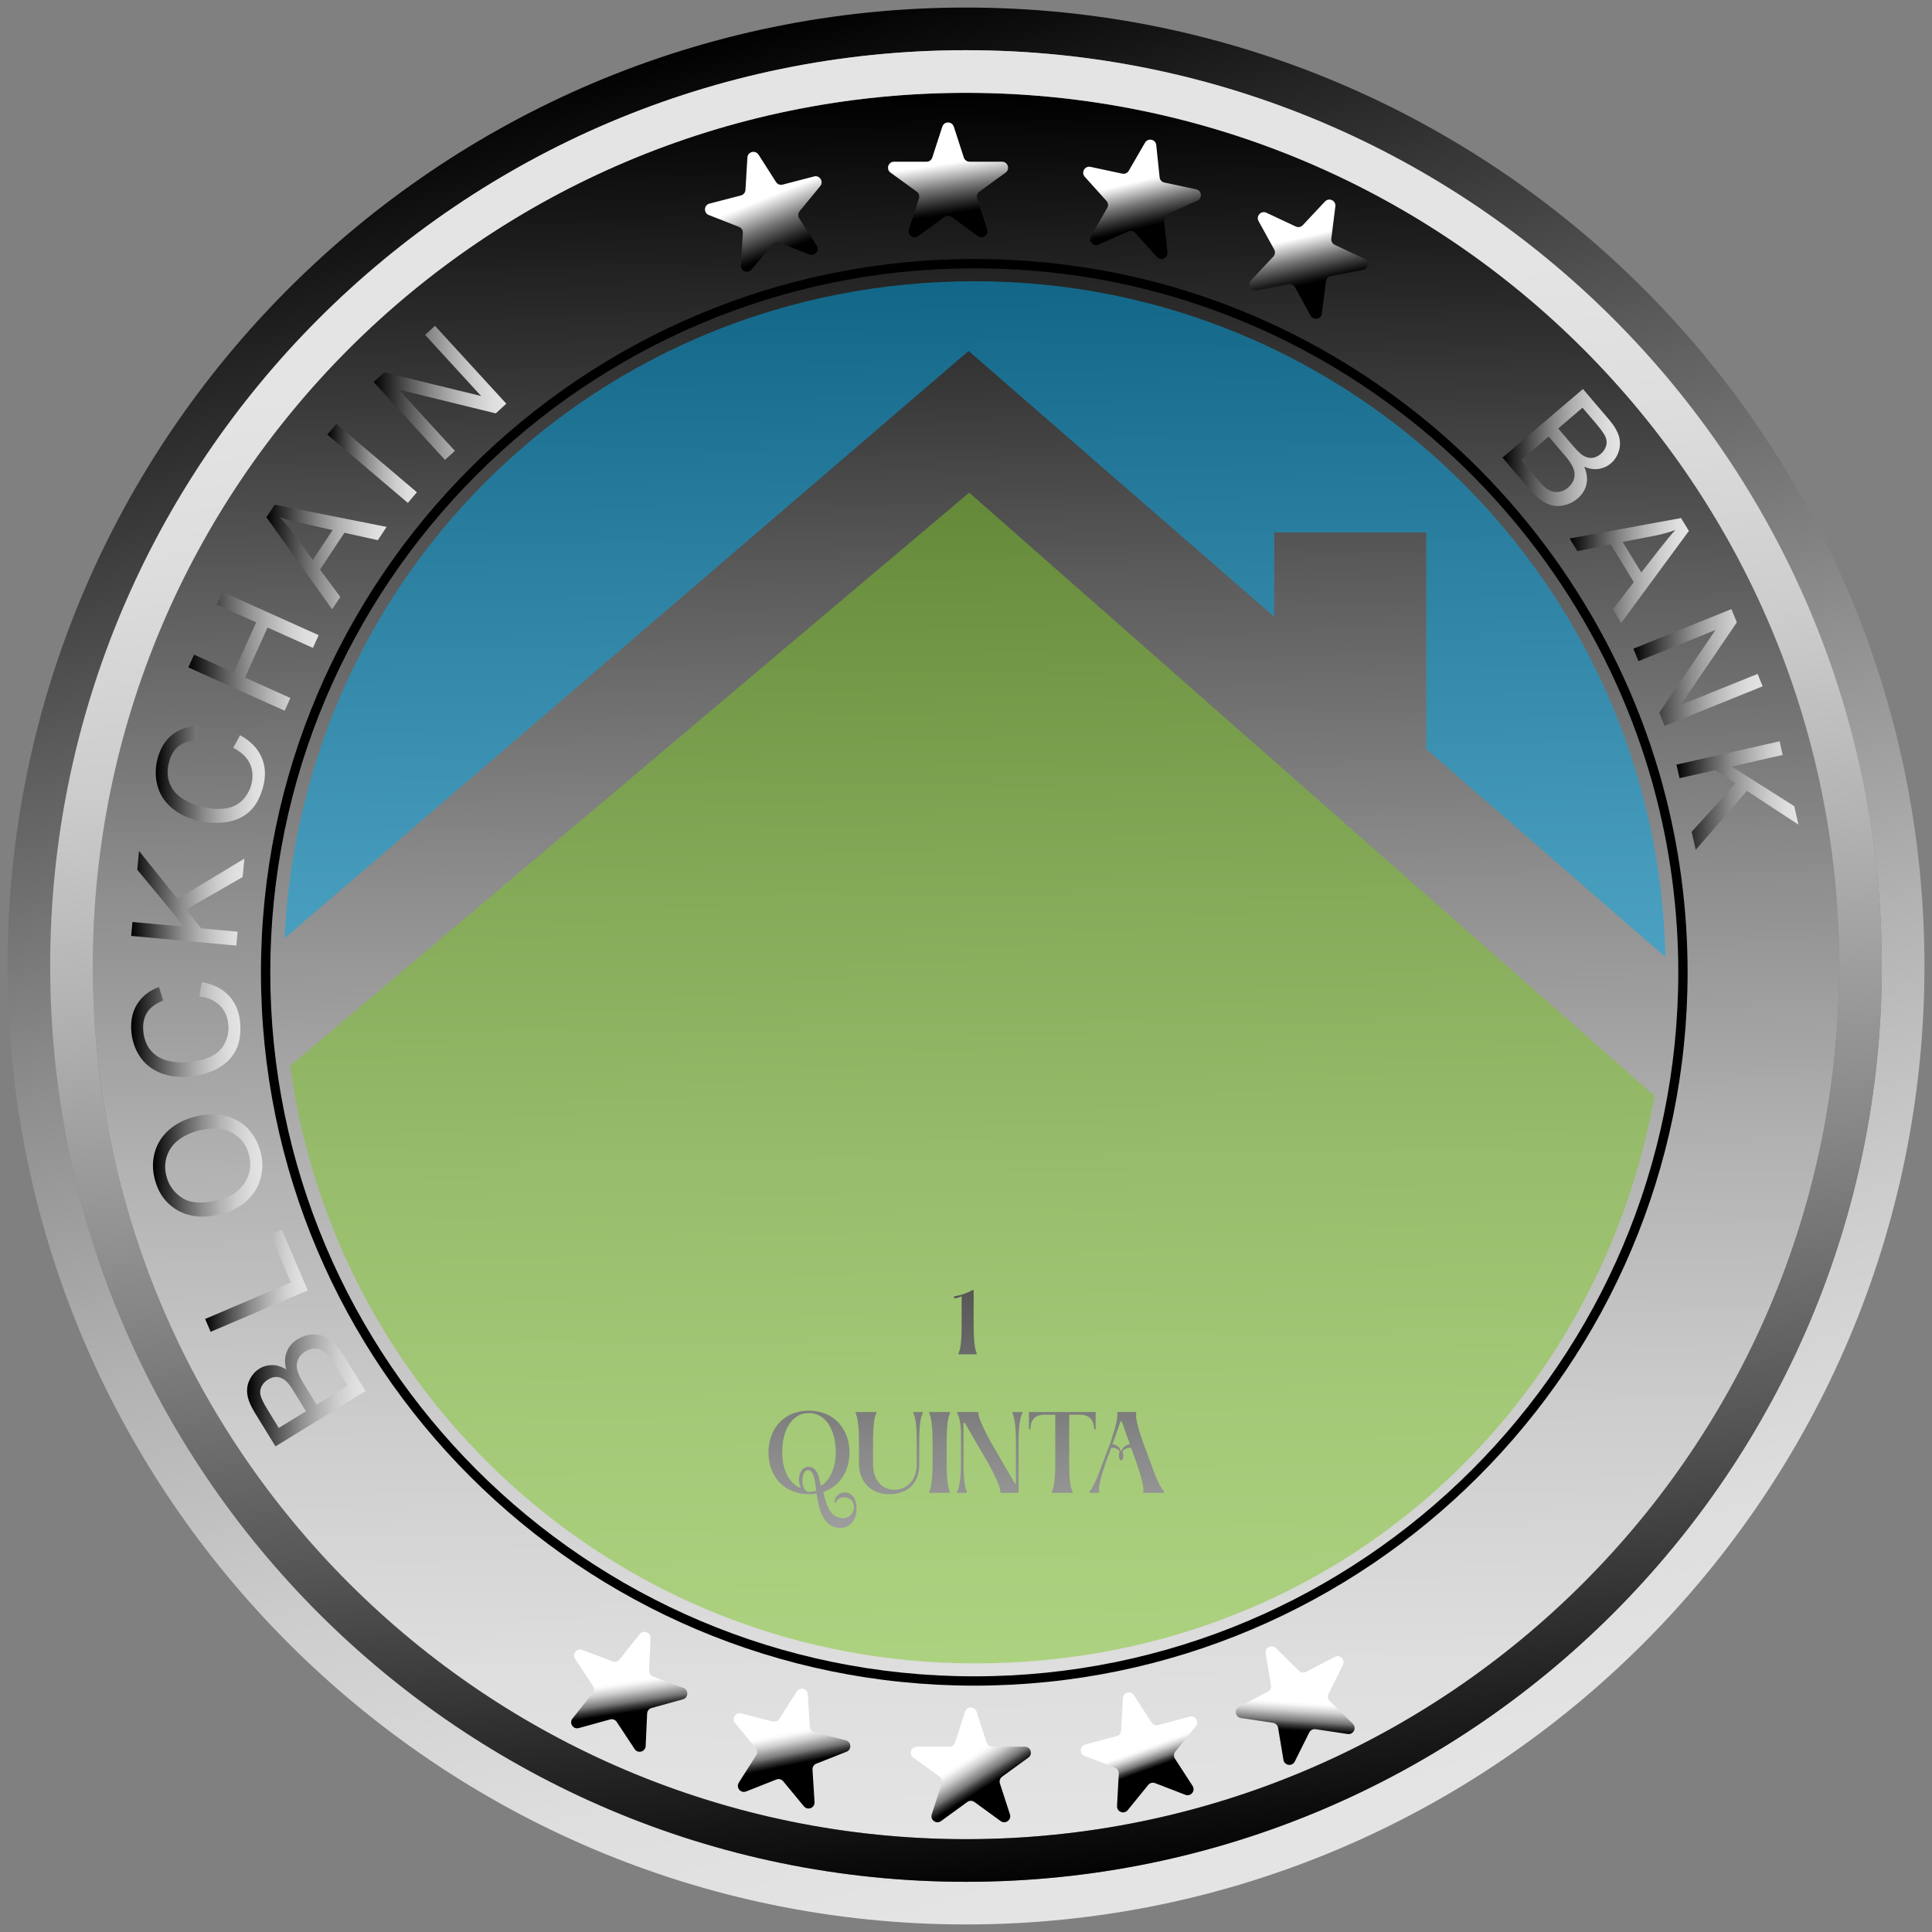 <?xml version="1.0" encoding="UTF-8"?>
<svg id="Layer_2" data-name="Layer 2" xmlns="http://www.w3.org/2000/svg" xmlns:xlink="http://www.w3.org/1999/xlink" viewBox="0 0 1024 1024">
  <rect x="0" y="0" width="1024" height="1024" fill="#808080" stroke="none"/>
  <defs>
    <style>
      .cls-1 {
        fill: url(#linear-gradient-2);
      }

      .cls-2 {
        fill: url(#linear-gradient-17);
      }

      .cls-3 {
        opacity: .5;
      }

      .cls-4 {
        fill: url(#linear-gradient-15);
      }

      .cls-5 {
        fill: url(#linear-gradient-18);
      }

      .cls-6 {
        fill: url(#linear-gradient-28);
      }

      .cls-7 {
        fill: url(#linear-gradient-14);
      }

      .cls-8 {
        fill: url(#linear-gradient-20);
      }

      .cls-9 {
        fill: url(#linear-gradient-6);
      }

      .cls-10 {
        fill: #7bc623;
      }

      .cls-11 {
        fill: url(#linear-gradient-32);
      }

      .cls-12 {
        fill: url(#linear-gradient-11);
      }

      .cls-13 {
        fill: url(#linear-gradient-10);
      }

      .cls-14 {
        fill: #00a9ec;
      }

      .cls-15 {
        fill: url(#linear-gradient-16);
      }

      .cls-16 {
        fill: url(#linear-gradient-31);
      }

      .cls-17 {
        fill: url(#linear-gradient-21);
      }

      .cls-18 {
        fill: url(#linear-gradient-25);
      }

      .cls-19 {
        fill: url(#linear-gradient-5);
      }

      .cls-20 {
        fill: url(#linear-gradient-7);
      }

      .cls-21 {
        fill: url(#linear-gradient-24);
      }

      .cls-22 {
        fill: url(#linear-gradient-9);
      }

      .cls-23 {
        fill: url(#linear-gradient-22);
      }

      .cls-24 {
        fill: url(#linear-gradient-3);
      }

      .cls-25 {
        fill: url(#linear-gradient);
      }

      .cls-26 {
        fill: url(#linear-gradient-27);
      }

      .cls-27 {
        fill: url(#linear-gradient-33);
      }

      .cls-28 {
        fill: url(#linear-gradient-29);
      }

      .cls-29 {
        fill: url(#linear-gradient-30);
      }

      .cls-30 {
        fill: url(#linear-gradient-23);
      }

      .cls-31 {
        fill: url(#linear-gradient-19);
      }

      .cls-32 {
        fill: url(#linear-gradient-4);
      }

      .cls-33 {
        fill: url(#linear-gradient-8);
      }

      .cls-34 {
        fill: url(#linear-gradient-12);
      }

      .cls-35 {
        fill: url(#linear-gradient-13);
      }

      .cls-36 {
        fill: url(#linear-gradient-26);
      }
    </style>
    <linearGradient id="linear-gradient" x1="505.86" y1="49.24" x2="518.14" y2="974.76" gradientUnits="userSpaceOnUse">
      <stop offset="0" stop-color="#000"/>
      <stop offset=".1" stop-color="#222"/>
      <stop offset=".28" stop-color="#5c5c5c"/>
      <stop offset=".45" stop-color="#8c8d8c"/>
      <stop offset=".61" stop-color="#b2b2b2"/>
      <stop offset=".76" stop-color="#cccdcc"/>
      <stop offset=".9" stop-color="#dddedd"/>
      <stop offset="1" stop-color="#e3e4e3"/>
    </linearGradient>
    <linearGradient id="linear-gradient-2" x1="379.48" y1="17.44" x2="637.12" y2="978.94" xlink:href="#linear-gradient"/>
    <linearGradient id="linear-gradient-3" x1="563.65" y1="1003.4" x2="463.59" y2="51.44" gradientUnits="userSpaceOnUse">
      <stop offset="0" stop-color="#000"/>
      <stop offset=".06" stop-color="#171717"/>
      <stop offset=".22" stop-color="#545554"/>
      <stop offset=".38" stop-color="#878887"/>
      <stop offset=".53" stop-color="#afafaf"/>
      <stop offset=".66" stop-color="#cbcccb"/>
      <stop offset=".78" stop-color="#dcdddc"/>
      <stop offset=".87" stop-color="#e3e4e3"/>
    </linearGradient>
    <linearGradient id="linear-gradient-4" x1="383.35" y1="67.35" x2="404.64" y2="128.85" gradientTransform="translate(8.25 34.05) rotate(-3.2)" gradientUnits="userSpaceOnUse">
      <stop offset=".04" stop-color="#fff"/>
      <stop offset=".42" stop-color="#fff"/>
      <stop offset=".5" stop-color="#cdcdcd"/>
      <stop offset=".64" stop-color="#767676"/>
      <stop offset=".76" stop-color="#363636"/>
      <stop offset=".84" stop-color="#0f0f0f"/>
      <stop offset=".88" stop-color="#000"/>
      <stop offset="1" stop-color="#000"/>
    </linearGradient>
    <linearGradient id="linear-gradient-5" x1="337.15" y1="929.38" x2="325.32" y2="851.33" gradientUnits="userSpaceOnUse">
      <stop offset="0" stop-color="#000"/>
      <stop offset=".28" stop-color="#000"/>
      <stop offset=".32" stop-color="#3d3d3d"/>
      <stop offset=".35" stop-color="#777"/>
      <stop offset=".39" stop-color="#a8a8a8"/>
      <stop offset=".42" stop-color="#cdcdcd"/>
      <stop offset=".45" stop-color="#e8e8e8"/>
      <stop offset=".47" stop-color="#f9f9f9"/>
      <stop offset=".49" stop-color="#fff"/>
      <stop offset="1" stop-color="#fff"/>
    </linearGradient>
    <linearGradient id="linear-gradient-6" x1="425.36" y1="957.93" x2="408.8" y2="876.72" xlink:href="#linear-gradient-5"/>
    <linearGradient id="linear-gradient-7" x1="534.37" y1="968.39" x2="487.86" y2="895.07" xlink:href="#linear-gradient-5"/>
    <linearGradient id="linear-gradient-8" x1="615.17" y1="952" x2="596.25" y2="899.96" xlink:href="#linear-gradient-5"/>
    <linearGradient id="linear-gradient-9" x1="684.78" y1="937.38" x2="689.51" y2="864.84" xlink:href="#linear-gradient-5"/>
    <linearGradient id="linear-gradient-10" x1="498.51" y1="62.47" x2="507.18" y2="120.03" gradientTransform="matrix(1,0,0,1,0,0)" xlink:href="#linear-gradient-4"/>
    <linearGradient id="linear-gradient-11" x1="583.34" y1="65.94" x2="592.01" y2="118.77" gradientTransform="translate(11.01 49.16) rotate(-3.99)" xlink:href="#linear-gradient-4"/>
    <linearGradient id="linear-gradient-12" x1="684.24" y1="103.72" x2="696.07" y2="156.55" gradientTransform="matrix(1,0,0,1,0,0)" xlink:href="#linear-gradient-4"/>
    <linearGradient id="linear-gradient-13" x1="796.36" y1="237.2" x2="858.63" y2="237.2" xlink:href="#linear-gradient"/>
    <linearGradient id="linear-gradient-14" x1="831.94" y1="302.37" x2="895.15" y2="302.37" xlink:href="#linear-gradient"/>
    <linearGradient id="linear-gradient-15" x1="865.74" y1="353.79" x2="934.23" y2="353.79" xlink:href="#linear-gradient"/>
    <linearGradient id="linear-gradient-16" x1="888.57" y1="421.68" x2="953.21" y2="421.68" xlink:href="#linear-gradient"/>
    <linearGradient id="linear-gradient-17" x1="511.66" y1="568.12" x2="511.66" y2="1089.89" xlink:href="#linear-gradient-3"/>
    <linearGradient id="linear-gradient-18" x1="430.67" y1="568.12" x2="430.67" y2="1089.89" xlink:href="#linear-gradient-3"/>
    <linearGradient id="linear-gradient-19" x1="471.26" y1="568.12" x2="471.26" y2="1089.89" xlink:href="#linear-gradient-3"/>
    <linearGradient id="linear-gradient-20" x1="498.02" y1="568.12" x2="498.02" y2="1089.89" xlink:href="#linear-gradient-3"/>
    <linearGradient id="linear-gradient-21" x1="524.57" y1="568.12" x2="524.57" y2="1089.89" xlink:href="#linear-gradient-3"/>
    <linearGradient id="linear-gradient-22" x1="563.05" y1="568.12" x2="563.05" y2="1089.89" xlink:href="#linear-gradient-3"/>
    <linearGradient id="linear-gradient-23" x1="597.22" y1="568.12" x2="597.22" y2="1089.89" xlink:href="#linear-gradient-3"/>
    <linearGradient id="linear-gradient-24" x1="130.96" y1="736.96" x2="193.72" y2="736.96" xlink:href="#linear-gradient"/>
    <linearGradient id="linear-gradient-25" x1="108.73" y1="678.82" x2="163.12" y2="678.82" xlink:href="#linear-gradient"/>
    <linearGradient id="linear-gradient-26" x1="81.06" y1="617.74" x2="139.05" y2="617.74" xlink:href="#linear-gradient"/>
    <linearGradient id="linear-gradient-27" x1="69.49" y1="545.66" x2="127.42" y2="545.66" xlink:href="#linear-gradient"/>
    <linearGradient id="linear-gradient-28" x1="69.52" y1="476.09" x2="129.51" y2="476.09" xlink:href="#linear-gradient"/>
    <linearGradient id="linear-gradient-29" x1="82.55" y1="410.49" x2="140.43" y2="410.49" xlink:href="#linear-gradient"/>
    <linearGradient id="linear-gradient-30" x1="99.83" y1="345.2" x2="168.89" y2="345.2" xlink:href="#linear-gradient"/>
    <linearGradient id="linear-gradient-31" x1="141.2" y1="295.23" x2="204.93" y2="295.23" xlink:href="#linear-gradient"/>
    <linearGradient id="linear-gradient-32" x1="173.49" y1="245.62" x2="220.96" y2="245.62" xlink:href="#linear-gradient"/>
    <linearGradient id="linear-gradient-33" x1="198.03" y1="208.23" x2="268.36" y2="208.23" xlink:href="#linear-gradient"/>
  </defs>
  <circle class="cls-25" cx="512" cy="512" r="462.8"/>
  <path class="cls-1" d="m512,1020C231.89,1020,4,792.11,4,512S231.89,4,512,4s508,227.89,508,508-227.89,508-508,508Zm0-993.4C244.35,26.6,26.6,244.35,26.6,512s217.75,485.4,485.4,485.4,485.4-217.76,485.4-485.4S779.64,26.6,512,26.6Z"/>
  <path class="cls-24" d="m512,997.4c-267.65,0-485.4-217.76-485.4-485.4S244.35,26.6,512,26.6s485.4,217.75,485.4,485.4-217.76,485.4-485.4,485.4Zm0-948.2c-255.19,0-462.8,207.61-462.8,462.8s207.61,462.8,462.8,462.8,462.8-207.61,462.8-462.8S767.19,49.2,512,49.2Z"/>
  <path class="cls-32" d="m402.04,81.96l9.27,14.52c.74,1.17,2.15,1.72,3.49,1.37l16.68-4.33c2.99-.78,5.23,2.73,3.27,5.12l-10.95,13.31c-.88,1.07-.97,2.58-.23,3.74l9.27,14.52c1.66,2.61-.98,5.82-3.86,4.69l-16.04-6.3c-1.29-.51-2.75-.12-3.63.94l-10.95,13.31c-1.96,2.39-5.83.87-5.65-2.22l1.03-17.2c.08-1.38-.73-2.66-2.02-3.16l-16.04-6.3c-2.88-1.13-2.63-5.28.36-6.06l16.68-4.33c1.34-.35,2.3-1.52,2.38-2.9l1.03-17.2c.19-3.09,4.21-4.13,5.87-1.53Z"/>
  <path class="cls-19" d="m344.78,868.24l-.77,17.21c-.06,1.38.77,2.64,2.07,3.13l16.13,6.05c2.89,1.09,2.71,5.24-.27,6.06l-16.61,4.59c-1.33.37-2.28,1.55-2.34,2.93l-.77,17.21c-.14,3.09-4.15,4.2-5.85,1.62l-9.49-14.38c-.76-1.15-2.18-1.69-3.51-1.32l-16.61,4.59c-2.98.82-5.27-2.65-3.34-5.06l10.74-13.47c.86-1.08.93-2.59.17-3.75l-9.49-14.38c-1.7-2.58.89-5.83,3.78-4.75l16.13,6.05c1.29.49,2.75.08,3.62-1l10.74-13.47c1.93-2.42,5.82-.96,5.68,2.13Z"/>
  <path class="cls-9" d="m428.15,898.01l1.07,17.2c.09,1.38,1.05,2.55,2.39,2.89l16.69,4.29c2.99.77,3.25,4.92.38,6.06l-16.02,6.34c-1.29.51-2.1,1.79-2.01,3.17l1.07,17.2c.19,3.08-3.67,4.61-5.64,2.23l-10.98-13.28c-.88-1.07-2.35-1.44-3.63-.93l-16.02,6.34c-2.87,1.14-5.52-2.07-3.87-4.68l9.24-14.54c.74-1.17.65-2.68-.23-3.74l-10.98-13.28c-1.97-2.38.26-5.89,3.25-5.12l16.69,4.29c1.34.34,2.75-.21,3.49-1.38l9.24-14.54c1.66-2.61,5.69-1.57,5.88,1.51Z"/>
  <path class="cls-20" d="m517.61,907.2l5.32,16.39c.43,1.31,1.65,2.2,3.03,2.2h17.23c3.09,0,4.38,3.96,1.88,5.77l-13.94,10.13c-1.12.81-1.59,2.25-1.16,3.57l5.32,16.39c.96,2.94-2.41,5.38-4.91,3.57l-13.94-10.13c-1.12-.81-2.63-.81-3.75,0l-13.94,10.13c-2.5,1.82-5.87-.63-4.91-3.57l5.32-16.39c.43-1.31-.04-2.75-1.16-3.57l-13.94-10.13c-2.5-1.82-1.22-5.77,1.88-5.77h17.23c1.38,0,2.61-.89,3.03-2.2l5.32-16.39c.96-2.94,5.11-2.94,6.07,0Z"/>
  <path class="cls-33" d="m601,898.5l9.36,14.47c.75,1.16,2.16,1.71,3.5,1.35l16.65-4.43c2.99-.79,5.25,2.7,3.3,5.1l-10.87,13.37c-.87,1.07-.95,2.58-.2,3.75l9.36,14.47c1.68,2.6-.94,5.82-3.83,4.71l-16.07-6.2c-1.29-.5-2.75-.11-3.62.96l-10.87,13.37c-1.95,2.4-5.83.9-5.66-2.19l.93-17.2c.07-1.38-.75-2.65-2.04-3.15l-16.07-6.2c-2.88-1.11-2.66-5.27.33-6.06l16.65-4.43c1.34-.36,2.29-1.53,2.37-2.91l.93-17.2c.17-3.09,4.19-4.16,5.87-1.56Z"/>
  <path class="cls-22" d="m676.18,873.48l12.29,12.08c.99.97,2.48,1.19,3.71.56l15.29-7.95c2.74-1.43,5.71,1.49,4.33,4.26l-7.69,15.42c-.62,1.24-.37,2.73.62,3.7l12.29,12.08c2.2,2.17.35,5.89-2.71,5.43l-17.04-2.55c-1.37-.2-2.71.49-3.33,1.73l-7.69,15.42c-1.38,2.77-5.49,2.15-6-.9l-2.84-16.99c-.23-1.36-1.31-2.43-2.67-2.63l-17.04-2.55c-3.06-.46-3.74-4.56-1-5.99l15.29-7.95c1.23-.64,1.9-1.99,1.67-3.36l-2.84-16.99c-.51-3.05,3.18-4.97,5.38-2.8Z"/>
  <path class="cls-13" d="m505.53,67.12l5.32,16.39c.43,1.31,1.65,2.2,3.03,2.2h17.23c3.09,0,4.38,3.96,1.88,5.77l-13.94,10.13c-1.12.81-1.59,2.25-1.16,3.57l5.32,16.39c.96,2.94-2.41,5.38-4.91,3.57l-13.94-10.13c-1.12-.81-2.63-.81-3.75,0l-13.94,10.13c-2.5,1.82-5.87-.63-4.91-3.57l5.32-16.39c.43-1.31-.04-2.75-1.16-3.57l-13.94-10.13c-2.5-1.82-1.22-5.77,1.88-5.77h17.23c1.38,0,2.61-.89,3.03-2.2l5.32-16.39c.96-2.94,5.11-2.94,6.07,0Z"/>
  <path class="cls-12" d="m612.83,76.82l1.79,17.14c.14,1.37,1.16,2.5,2.51,2.79l16.85,3.6c3.02.65,3.45,4.78.63,6.04l-15.75,7c-1.26.56-2.02,1.87-1.88,3.25l1.79,17.14c.32,3.07-3.48,4.76-5.55,2.46l-11.52-12.81c-.92-1.03-2.41-1.34-3.67-.78l-15.75,7c-2.82,1.25-5.61-1.84-4.06-4.51l8.63-14.91c.69-1.2.54-2.7-.39-3.73l-11.52-12.81c-2.07-2.3.02-5.9,3.04-5.25l16.85,3.6c1.35.29,2.74-.33,3.43-1.52l8.63-14.91c1.55-2.68,5.61-1.81,5.94,1.27Z"/>
  <path class="cls-34" d="m707.77,109.37l-2.15,17.1c-.17,1.37.56,2.7,1.81,3.29l15.6,7.32c2.8,1.31,2.28,5.44-.76,6.02l-16.92,3.24c-1.36.26-2.39,1.36-2.57,2.74l-2.15,17.1c-.39,3.07-4.47,3.85-5.96,1.14l-8.31-15.09c-.67-1.21-2.04-1.85-3.4-1.59l-16.92,3.24c-3.04.58-5.04-3.06-2.93-5.32l11.79-12.57c.95-1.01,1.13-2.51.47-3.72l-8.31-15.09c-1.49-2.71,1.35-5.74,4.15-4.43l15.6,7.32c1.25.59,2.74.3,3.68-.71l11.79-12.57c2.11-2.25,5.88-.49,5.49,2.58Z"/>
  <path d="m516.39,893.43c-208.47,0-378.08-169.61-378.08-378.08s169.61-378.08,378.08-378.08c83.27,0,162.3,26.65,228.54,77.07,64.12,48.8,111.83,117.97,134.33,194.77.75,2.5,1.46,4.99,2.11,7.48,8.69,32.06,13.09,65.29,13.09,98.76,0,208.47-169.61,378.08-378.08,378.08Zm0-751.22c-205.75,0-373.14,167.39-373.14,373.14s167.39,373.14,373.14,373.14,373.14-167.39,373.14-373.14c0-33.03-4.35-65.83-12.93-97.48-.64-2.46-1.35-4.9-2.08-7.35-22.22-75.8-69.3-144.07-132.59-192.24-65.38-49.76-143.37-76.06-225.55-76.06Z"/>
  <g>
    <path class="cls-35" d="m796.36,242.54l42.64-36.36,13.64,16c2.78,3.26,4.57,6.24,5.39,8.94.81,2.7.8,5.38-.04,8.02-.84,2.64-2.24,4.8-4.2,6.47-1.82,1.55-3.96,2.52-6.42,2.91-2.45.38-5.03,0-7.72-1.15,1.44,3.22,1.84,6.31,1.2,9.25-.64,2.94-2.2,5.47-4.68,7.59-2,1.7-4.21,2.86-6.65,3.48-2.43.62-4.65.71-6.64.26-1.99-.45-4.02-1.4-6.09-2.87-2.07-1.47-4.26-3.56-6.58-6.27l-13.87-16.26Zm9.84,1.35l9.05,10.61c1.55,1.82,2.71,3.05,3.48,3.67,1.34,1.1,2.65,1.86,3.94,2.27,1.29.41,2.69.45,4.21.13,1.52-.32,2.96-1.06,4.31-2.22,1.59-1.36,2.62-2.94,3.1-4.76s.34-3.65-.42-5.5c-.76-1.85-2.29-4.13-4.61-6.85l-8.41-9.86-14.66,12.5Zm19.69-16.79l7.86,9.22c2.13,2.5,3.83,4.15,5.08,4.96,1.65,1.07,3.28,1.55,4.89,1.43,1.61-.12,3.16-.81,4.65-2.08,1.42-1.21,2.37-2.61,2.87-4.21.5-1.6.41-3.19-.27-4.79-.68-1.6-2.32-3.93-4.94-7l-7.27-8.52-12.88,10.99Z"/>
    <path class="cls-7" d="m831.94,285.4l59.05-10.82,4.16,6.82-35.88,48.77-4.4-7.21,11.08-14.42-12.21-20-17.69,3.59-4.11-6.72Zm28.07,1.81l9.9,16.22,10.2-13.08c3.1-3.98,5.71-7.13,7.85-9.45-3.44,1.26-7.01,2.26-10.71,3l-17.24,3.31Z"/>
    <path class="cls-4" d="m865.74,343.82l51.96-20.99,2.85,7.05-29.77,43.77,40.8-16.48,2.66,6.59-51.96,20.99-2.85-7.05,29.81-43.78-40.83,16.49-2.66-6.59Z"/>
    <path class="cls-15" d="m888.57,405.25l54.66-12.34,1.63,7.23-27.11,6.12,33.24,21.02,2.22,9.8-27.33-17.93-27.11,31.28-2.16-9.55,23.27-25.71-10.75-6.98-18.94,4.27-1.63-7.23Z"/>
  </g>
  <g class="cls-3">
    <path class="cls-10" d="m513.7,261.1l-359.89,303.83c24.22,178.82,177.38,316.69,362.84,316.69s329.43-129.77,360.32-300.79l-363.28-319.73Z"/>
    <path class="cls-14" d="m513.38,186.01l162.01,140.92v-44.74h80.52v114.78l126.81,110.3c-4.31-198.54-166.49-358.2-366.07-358.2S160.28,303.38,150.84,497.26l362.54-311.25Z"/>
  </g>
  <g>
    <path class="cls-2" d="m508.05,717.09c1.1-1.77,1.65-6.73,1.65-14.8v-15.23c-.92.55-3.12,1.1-4.04,1.1v-1.1c2.69-.24,7.4-1.83,9.67-3.24h.73v18.47c0,8.01.61,13.09,1.59,14.8v.73h-9.6v-.73Z"/>
    <path class="cls-5" d="m432.81,791.54c-1.22.31-2.63.43-4.1.43-13.21,0-21.41-9.67-21.41-22.15s8.2-22.14,21.41-22.14,21.53,9.67,21.53,22.14c0,9.73-5.02,17.99-13.83,20.92,1.35,6.97,3.73,13.95,10.46,13.95,3.24,0,5.75-2.57,5.75-6.06,0-3.12-2.32-5.02-5.02-5.02-2.39,0-4.28,1.16-4.71,3.06l-.61-.43c0-2.51,2.45-5.26,5.32-5.26,3.98,0,6.42,3.49,6.42,8.81,0,5.87-3.61,10.03-8.56,10.03-9.24,0-11.5-9.91-12.66-18.29Zm-8.38-3.36c-2.14-3.61-.73-10.71,4.1-10.71,4.04,0,5.57,4.22,6.3,9.6l.61.24c2.39-1.53,4.28-3.92,5.57-7.1s1.96-6.67,1.96-10.4c0-11.81-5.2-20.86-14.25-20.86s-14.13,9.05-14.13,20.86c0,4.34.8,8.26,2.39,11.62,1.65,3.36,3.92,5.69,6.91,7.1l.55-.37Zm8.2,1.9c-.73-5.87-1.41-10.89-4.4-10.89-3.85,0-4.1,11.5.55,11.5,1.41,0,2.69-.18,3.85-.61Z"/>
    <path class="cls-31" d="m455.26,776.12v-11.99c0-8.26-.73-13.27-1.77-14.99v-.73h11.01v.73c-1.16,1.71-1.77,6.73-1.77,14.99v11.99c0,8.07,4.4,13.46,11.32,13.46s11.81-5.44,11.81-13.27v-12.17c0-8.26-.61-13.27-1.77-14.99v-.73h4.96v.73c-1.04,1.71-1.84,6.73-1.84,14.99v12.17c0,9.54-5.69,15.66-16.15,15.66-9.54,0-15.78-6.97-15.78-15.84Z"/>
    <path class="cls-8" d="m492.52,790.5c1.04-1.71,1.77-6.85,1.77-14.93v-11.44c0-8.26-.73-13.27-1.77-14.99v-.73h11.01v.73c-1.04,1.71-1.77,6.73-1.77,14.99v11.44c0,8.14.61,13.09,1.77,14.93v.73h-11.01v-.73Z"/>
    <path class="cls-17" d="m507.26,790.5c1.16-1.65,2.08-6.85,2.08-14.93v-15.17c0-5.69-.92-9.6-1.96-11.26v-.73h11.19v.73c-.06,1.71,2.02,6.79,6.42,14.93l12.91,22.21h.55v-22.21c0-8.14-.8-13.21-1.83-14.93v-.73h5.26v.73c-1.16,1.65-2.02,6.79-2.02,14.93v27.16h-9.67v-.73c.06-1.71-1.96-6.91-6.42-14.99l-12.42-21.35h-.67v21.41c0,8.07.73,13.21,1.77,14.93v.73h-5.2v-.73Z"/>
    <path class="cls-23" d="m557.48,790.5c1.16-1.71,1.83-6.85,1.83-14.93v-25.75h-5.51c-5.08,0-7.59,2.45-7.65,7.83h-.8v-9.24h35.36v9.24h-.8c-.06-5.38-2.75-7.83-7.71-7.83h-5.51v25.75c0,8.14.61,13.09,1.77,14.93v.73h-11.01v-.73Z"/>
    <path class="cls-30" d="m577.43,790.5c1.71-1.71,4.1-6.79,6.97-14.93l4.34-11.44c2.75-8.26,3.85-13.27,3.43-14.99v-.73h10.09v.73c-.55,1.84.61,6.85,3.43,14.99l4.28,11.44c2.81,8.14,5.14,13.15,7.04,14.93v.73h-11.07v-.73c.49-1.77-.67-6.73-3.49-14.93l-2.94-8.14c-1.84-.37-4.28.86-4.53,2.14.24.43.43,1.28.43,1.96,0,1.16-.37,2.51-1.16,2.51s-1.22-1.35-1.22-2.51c0-.67.18-1.53.43-1.96-.12-1.29-2.75-2.51-4.53-2.14l-3,8.14c-2.75,8.14-3.85,13.21-3.36,14.93v.73h-5.14v-.73Zm17.07-21.47c.06-.8.55-1.59,1.47-2.32.92-.8,1.83-1.16,2.88-1.22l-4.28-12.05h-.67l-4.28,12.05c2.14.06,4.28,1.9,4.34,3.55h.55Z"/>
  </g>
  <g>
    <path class="cls-21" d="m193.72,737.32l-47.7,29.29-10.99-17.89c-2.24-3.65-3.55-6.86-3.94-9.66-.39-2.79.04-5.43,1.28-7.91,1.24-2.48,2.96-4.39,5.15-5.74,2.04-1.26,4.3-1.88,6.78-1.88s4.96.78,7.43,2.33c-.92-3.41-.85-6.51.24-9.31,1.08-2.8,3.02-5.06,5.79-6.76,2.23-1.37,4.6-2.17,7.1-2.41,2.5-.23,4.7.02,6.59.77,1.9.75,3.75,2.01,5.57,3.77,1.82,1.77,3.66,4.17,5.52,7.21l11.17,18.19Zm-31.53,10.67l-6.34-10.31c-1.72-2.8-3.13-4.69-4.25-5.68-1.46-1.31-3-2.03-4.6-2.17-1.61-.14-3.24.31-4.92,1.34-1.58.97-2.74,2.21-3.48,3.71-.74,1.5-.9,3.09-.48,4.77.42,1.68,1.68,4.24,3.79,7.66l5.85,9.53,14.42-8.85Zm22.03-13.53l-7.29-11.88c-1.25-2.04-2.21-3.42-2.87-4.15-1.15-1.29-2.33-2.24-3.54-2.85s-2.58-.86-4.13-.78c-1.55.08-3.08.59-4.6,1.53-1.78,1.09-3.04,2.49-3.8,4.21-.75,1.72-.9,3.55-.44,5.49.46,1.94,1.62,4.43,3.49,7.47l6.77,11.03,16.4-10.07Z"/>
    <path class="cls-18" d="m163.12,683.93l-51.48,21.96-2.91-6.81,45.41-19.36-10.81-25.36,6.07-2.59,13.72,32.17Z"/>
    <path class="cls-36" d="m117.32,643.52c-9.01,2.27-16.67,1.63-22.99-1.92-6.31-3.55-10.44-9.16-12.36-16.81-1.26-5.01-1.2-9.83.18-14.45,1.38-4.63,3.95-8.54,7.7-11.72,3.75-3.19,8.34-5.47,13.77-6.84,5.5-1.39,10.71-1.52,15.61-.39s8.99,3.44,12.25,6.96c3.26,3.51,5.48,7.62,6.67,12.34,1.29,5.11,1.2,9.99-.25,14.63-1.45,4.64-4.06,8.54-7.8,11.69s-8,5.32-12.77,6.52Zm-1.76-7.43c6.54-1.65,11.25-4.71,14.13-9.17,2.88-4.46,3.65-9.35,2.31-14.66-1.36-5.4-4.38-9.38-9.06-11.91-4.68-2.53-10.51-2.92-17.5-1.16-4.42,1.11-8.08,2.83-11,5.15-2.92,2.32-4.92,5.15-6.01,8.48-1.09,3.33-1.18,6.79-.28,10.37,1.28,5.09,4.13,9.02,8.55,11.8,4.42,2.79,10.71,3.15,18.88,1.09Z"/>
    <path class="cls-26" d="m105.64,528.06l1.33-7.52c6.18,1.11,11.01,3.56,14.49,7.35,3.48,3.79,5.43,8.6,5.85,14.41.44,6.02-.43,11-2.61,14.95-2.18,3.95-5.52,7.08-10.02,9.38-4.5,2.3-9.42,3.65-14.75,4.04-5.81.42-10.97-.33-15.45-2.23-4.49-1.91-8.01-4.83-10.55-8.77-2.54-3.94-3.99-8.37-4.35-13.3-.4-5.58.68-10.39,3.25-14.4,2.57-4.01,6.37-6.95,11.42-8.83l2.24,7.15c-3.97,1.59-6.79,3.68-8.46,6.28s-2.38,5.76-2.11,9.49c.31,4.29,1.6,7.8,3.86,10.53s5.17,4.56,8.72,5.47c3.55.92,7.17,1.24,10.85.98,4.75-.34,8.84-1.33,12.28-2.98,3.44-1.64,5.93-3.98,7.47-7.03,1.54-3.05,2.19-6.27,1.94-9.67-.3-4.14-1.74-7.55-4.34-10.25-2.59-2.69-6.28-4.38-11.05-5.06Z"/>
    <path class="cls-6" d="m125.26,501.19l-55.74-5.14.68-7.38,27.64,2.55-25.09-30.23.92-10,20.42,25.47,35.41-21.35-.9,9.74-30.04,17.24,8.06,9.95,19.31,1.78-.68,7.37Z"/>
    <path class="cls-28" d="m123.58,396.36l3.68-6.69c5.49,3.04,9.28,6.91,11.35,11.62,2.08,4.71,2.37,9.88.9,15.53-1.53,5.84-3.95,10.27-7.28,13.31-3.33,3.04-7.5,4.92-12.51,5.65-5,.73-10.09.42-15.27-.93-5.64-1.47-10.28-3.83-13.92-7.08-3.64-3.25-6.03-7.15-7.17-11.7-1.14-4.55-1.09-9.21.15-13.99,1.42-5.42,3.98-9.61,7.7-12.59s8.27-4.54,13.65-4.69l-.18,7.49c-4.27.23-7.61,1.3-10.03,3.22-2.42,1.92-4.1,4.69-5.05,8.31-1.08,4.16-1,7.9.27,11.22,1.27,3.32,3.43,5.98,6.5,7.99,3.07,2.01,6.39,3.48,9.96,4.41,4.61,1.2,8.8,1.58,12.59,1.14,3.78-.45,6.9-1.86,9.34-4.25,2.44-2.39,4.09-5.23,4.95-8.53,1.05-4.01.78-7.71-.81-11.1s-4.53-6.17-8.83-8.35Z"/>
    <path class="cls-29" d="m150.88,376.7l-51.05-22.96,3.04-6.76,20.96,9.43,11.93-26.53-20.96-9.43,3.04-6.76,51.05,22.96-3.04,6.76-24.06-10.82-11.94,26.54,24.06,10.82-3.04,6.76Z"/>
    <path class="cls-16" d="m176.03,322.96l-34.83-48.81,4.4-6.66,59.32,11.77-4.65,7.04-17.74-3.91-12.91,19.52,10.75,14.48-4.34,6.56Zm-10.26-26.15l10.47-15.83-16.15-3.68c-4.91-1.11-8.87-2.14-11.87-3.09,2.6,2.57,5.02,5.38,7.25,8.41l10.3,14.18Z"/>
    <path class="cls-11" d="m216.17,266.55l-42.68-36.21,4.79-5.65,42.68,36.21-4.79,5.65Z"/>
    <path class="cls-27" d="m235.85,243.76l-37.82-41.27,5.6-5.13,51.37,12.54-29.69-32.4,5.23-4.8,37.82,41.27-5.6,5.13-51.39-12.57,29.72,32.43-5.24,4.8Z"/>
  </g>
</svg>